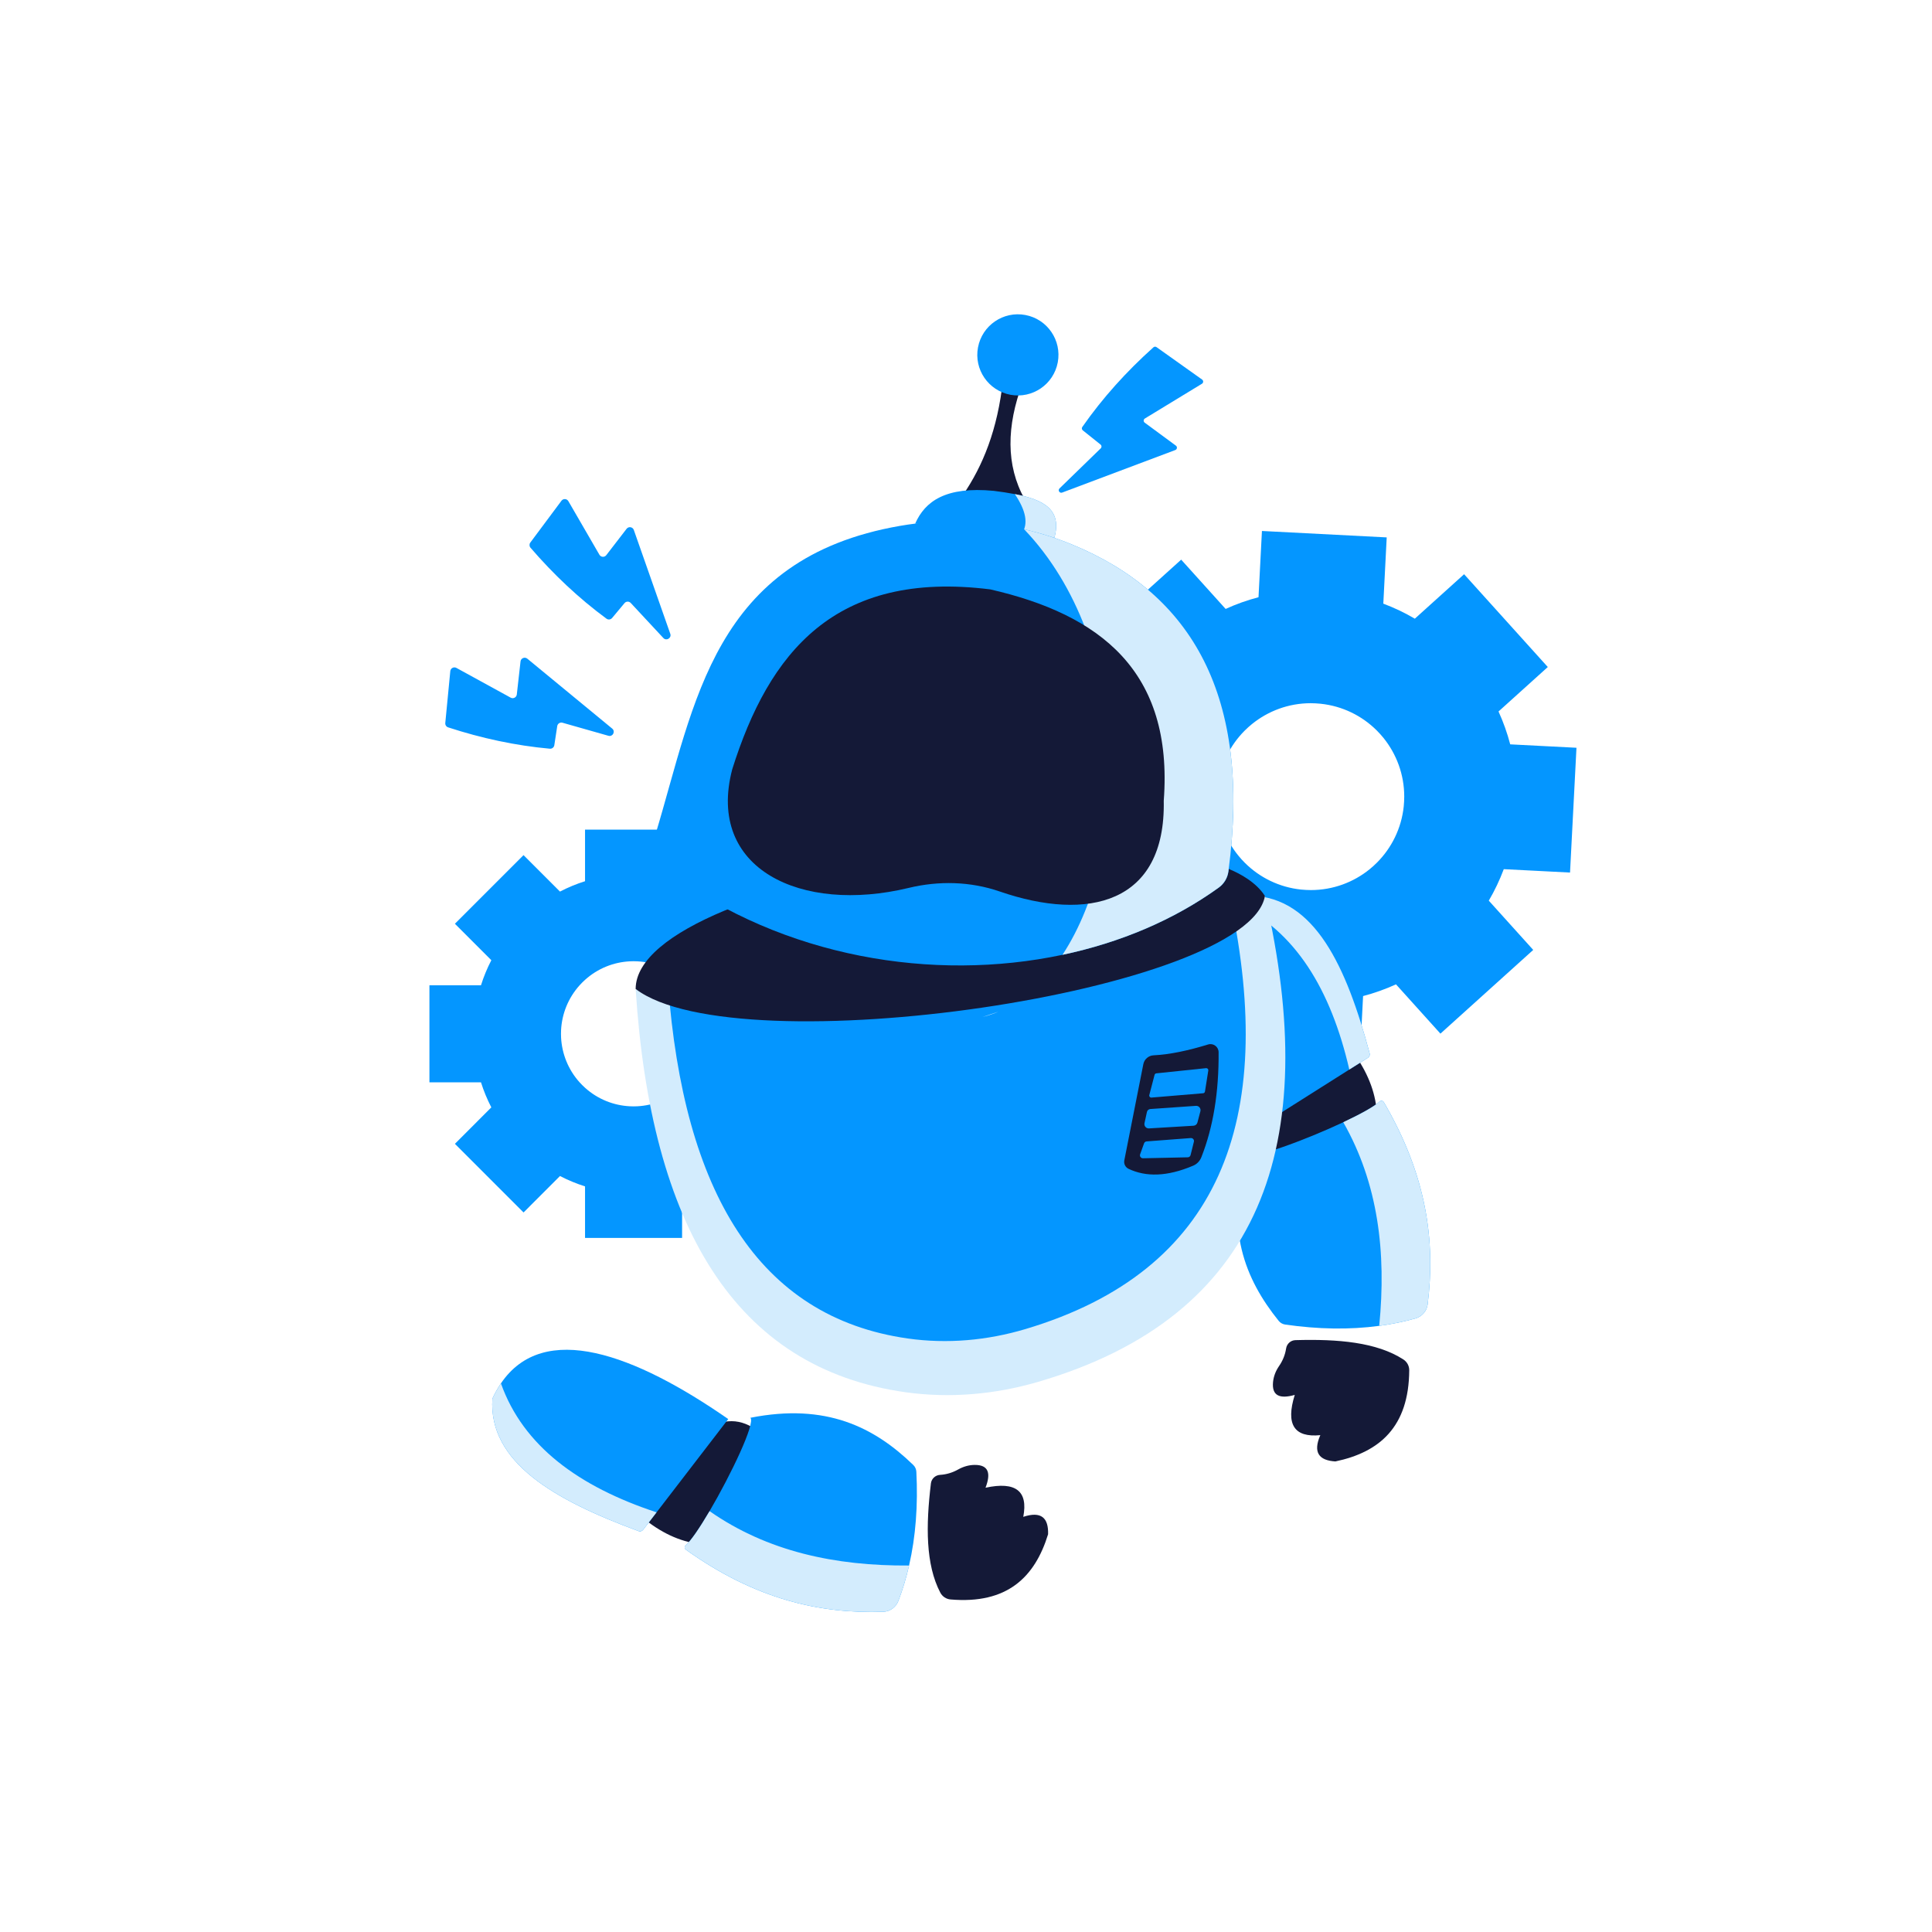 <svg xmlns="http://www.w3.org/2000/svg" xmlns:xlink="http://www.w3.org/1999/xlink" width="500" zoomAndPan="magnify" viewBox="0 0 375 375" height="500" preserveAspectRatio="xMidYMid meet" version="1.0"><path fill="#0496ff" d="M 88.297 222.016 C 88.297 222.016 101.621 235.34 101.621 235.34 C 101.621 235.34 108.691 228.266 108.691 228.266 C 110.262 229.078 111.891 229.75 113.555 230.277 C 113.555 230.277 113.555 240.281 113.555 240.281 C 113.555 240.281 132.395 240.281 132.395 240.281 C 132.395 240.281 132.395 230.277 132.395 230.277 C 134.059 229.754 135.688 229.082 137.258 228.266 C 137.258 228.266 144.332 235.34 144.332 235.34 C 144.332 235.34 157.652 222.016 157.652 222.016 C 157.652 222.016 150.582 214.945 150.582 214.945 C 151.398 213.371 152.066 211.742 152.594 210.078 C 152.594 210.078 162.598 210.078 162.598 210.078 C 162.598 210.078 162.598 191.238 162.598 191.238 C 162.598 191.238 152.59 191.238 152.59 191.238 C 152.066 189.574 151.395 187.949 150.582 186.379 C 150.582 186.379 157.652 179.305 157.652 179.305 C 157.652 179.305 144.328 165.98 144.328 165.98 C 144.328 165.98 137.258 173.055 137.258 173.055 C 135.688 172.238 134.062 171.566 132.398 171.043 C 132.398 171.043 132.398 161.035 132.398 161.035 C 132.398 161.035 113.555 161.035 113.555 161.035 C 113.555 161.035 113.555 171.043 113.555 171.043 C 111.891 171.566 110.262 172.238 108.691 173.055 C 108.691 173.055 101.617 165.98 101.617 165.98 C 101.617 165.98 88.297 179.301 88.297 179.301 C 88.297 179.301 95.367 186.375 95.367 186.375 C 94.551 187.949 93.883 189.574 93.359 191.238 C 93.359 191.238 83.352 191.238 83.352 191.238 C 83.352 191.238 83.352 210.082 83.352 210.082 C 83.352 210.082 93.359 210.082 93.359 210.082 C 93.883 211.746 94.555 213.371 95.367 214.941 C 95.367 214.941 88.297 222.016 88.297 222.016 Z M 112.5 210.082 C 110.27 207.602 109.074 204.527 108.906 201.402 C 108.883 200.906 108.883 200.41 108.906 199.914 C 109.074 196.789 110.273 193.715 112.504 191.238 C 112.672 191.055 112.84 190.875 113.016 190.699 C 113.191 190.523 113.371 190.355 113.555 190.188 C 116.027 187.957 119.105 186.758 122.23 186.594 C 122.727 186.566 123.223 186.566 123.719 186.594 C 126.84 186.758 129.918 187.953 132.398 190.188 C 132.578 190.352 132.758 190.52 132.934 190.699 C 133.109 190.875 133.281 191.055 133.449 191.238 C 135.68 193.715 136.875 196.793 137.043 199.918 C 137.066 200.414 137.066 200.91 137.043 201.406 C 136.875 204.527 135.676 207.605 133.445 210.082 C 133.281 210.262 133.109 210.441 132.934 210.617 C 132.758 210.793 132.578 210.965 132.398 211.129 C 129.922 213.359 126.844 214.562 123.719 214.727 C 123.223 214.754 122.727 214.754 122.23 214.727 C 119.109 214.562 116.031 213.367 113.555 211.133 C 113.367 210.965 113.188 210.797 113.012 210.617 C 112.836 210.441 112.668 210.262 112.5 210.082 Z M 112.5 210.082 " fill-opacity="1" fill-rule="nonzero"/><path fill="#0496ff" d="M 304.742 169.363 C 304.742 169.363 305.992 145.141 305.992 145.141 C 305.992 145.141 293.133 144.477 293.133 144.477 C 292.555 142.273 291.793 140.141 290.863 138.098 C 290.863 138.098 300.426 129.469 300.426 129.469 C 300.426 129.469 284.18 111.457 284.18 111.457 C 284.18 111.457 274.617 120.086 274.617 120.086 C 272.68 118.945 270.637 117.969 268.5 117.168 C 268.5 117.168 269.16 104.309 269.16 104.309 C 269.16 104.309 244.941 103.062 244.941 103.062 C 244.941 103.062 244.277 115.922 244.277 115.922 C 242.07 116.496 239.938 117.258 237.895 118.195 C 237.895 118.195 229.266 108.629 229.266 108.629 C 229.266 108.629 211.254 124.875 211.254 124.875 C 211.254 124.875 219.883 134.441 219.883 134.441 C 218.746 136.379 217.77 138.422 216.969 140.555 C 216.969 140.555 204.109 139.891 204.109 139.891 C 204.109 139.891 202.863 164.117 202.863 164.117 C 202.863 164.117 215.723 164.777 215.723 164.777 C 216.297 166.98 217.055 169.113 217.988 171.16 C 217.988 171.16 208.426 179.785 208.426 179.785 C 208.426 179.785 224.672 197.797 224.672 197.797 C 224.672 197.797 234.238 189.168 234.238 189.168 C 236.172 190.309 238.219 191.285 240.355 192.086 C 240.355 192.086 239.691 204.945 239.691 204.945 C 239.691 204.945 263.914 206.195 263.914 206.195 C 263.914 206.195 264.574 193.336 264.574 193.336 C 266.781 192.758 268.914 191.996 270.961 191.062 C 270.961 191.062 279.586 200.629 279.586 200.629 C 279.586 200.629 297.598 184.379 297.598 184.379 C 297.598 184.379 288.973 174.816 288.973 174.816 C 290.109 172.879 291.082 170.836 291.883 168.703 C 291.883 168.703 304.742 169.363 304.742 169.363 Z M 272.465 156.516 C 272.02 160.785 270.109 164.582 267.266 167.434 C 266.812 167.887 266.34 168.316 265.844 168.719 C 262.715 171.254 258.738 172.758 254.449 172.762 C 254.133 172.758 253.812 172.754 253.492 172.734 C 253.172 172.719 252.855 172.695 252.543 172.664 C 248.273 172.219 244.473 170.312 241.621 167.469 C 241.168 167.02 240.742 166.543 240.34 166.047 C 237.805 162.918 236.293 158.945 236.289 154.652 C 236.293 154.336 236.301 154.02 236.316 153.695 C 236.332 153.375 236.359 153.062 236.387 152.742 C 236.832 148.469 238.742 144.672 241.586 141.82 C 242.039 141.367 242.512 140.941 243.008 140.539 C 246.137 138.004 250.113 136.496 254.402 136.492 C 254.723 136.496 255.039 136.504 255.359 136.52 C 255.68 136.535 255.996 136.562 256.312 136.594 C 260.578 137.035 264.379 138.941 267.23 141.785 C 267.684 142.238 268.109 142.711 268.516 143.207 C 271.047 146.336 272.559 150.309 272.562 154.605 C 272.559 154.926 272.555 155.242 272.535 155.562 C 272.52 155.883 272.496 156.199 272.465 156.516 Z M 272.465 156.516 " fill-opacity="1" fill-rule="nonzero"/><path fill="#141937" d="M 263.105 204.895 C 265.73 208.707 267.133 212.562 267.258 216.449 C 267.258 216.449 244.551 226.039 244.551 226.039 C 242.148 222.32 242.312 218.641 245.668 215.02 C 245.668 215.02 263.105 204.895 263.105 204.895 Z M 263.105 204.895 " fill-opacity="1" fill-rule="nonzero"/><path fill="#0496ff" d="M 265.848 204.453 C 265.934 204.785 265.797 205.133 265.512 205.316 C 265.512 205.316 261.902 207.598 261.902 207.598 C 261.902 207.598 242.602 219.805 242.602 219.805 C 231.715 200.598 226.75 182.391 239.73 175.234 C 240.672 174.715 241.707 174.254 242.844 173.852 C 255.188 174.211 261.344 187.594 265.848 204.453 Z M 265.848 204.453 " fill-opacity="1" fill-rule="nonzero"/><path fill="#d3ecfd" d="M 265.484 205.332 C 265.484 205.332 261.902 207.598 261.902 207.598 C 258.309 192.078 251.434 180.641 239.73 175.234 C 240.672 174.715 241.707 174.254 242.844 173.852 C 255.18 174.211 261.336 187.574 265.84 204.426 C 265.93 204.77 265.785 205.141 265.484 205.332 Z M 265.484 205.332 " fill-opacity="1" fill-rule="nonzero"/><path fill="#0496ff" d="M 277.105 253.188 C 276.938 254.492 275.988 255.559 274.719 255.914 C 272.438 256.551 270.102 257.027 267.707 257.348 C 261.938 258.129 255.84 258.016 249.445 257.094 C 248.957 257.023 248.508 256.77 248.195 256.383 C 241.594 248.184 237.719 238.434 241.957 224.062 C 242.867 225.168 253.312 221.312 260.73 217.824 C 264.082 216.246 266.812 214.746 267.77 213.812 C 268.016 213.574 268.414 213.621 268.59 213.914 C 277.051 228.355 278.617 241.141 277.105 253.188 Z M 277.105 253.188 " fill-opacity="1" fill-rule="nonzero"/><path fill="#d3ecfd" d="M 274.719 255.914 C 272.441 256.547 270.102 257.027 267.707 257.348 C 269.117 243.059 267.488 229.676 260.73 217.824 C 264.09 216.242 266.824 214.738 267.777 213.805 C 268.016 213.57 268.414 213.617 268.582 213.906 C 277.051 228.348 278.617 241.137 277.105 253.188 C 276.941 254.492 275.988 255.559 274.719 255.914 Z M 274.719 255.914 " fill-opacity="1" fill-rule="nonzero"/><path fill="#141937" d="M 251.438 260.121 C 259.691 259.883 267.195 260.516 272.383 263.863 C 273.098 264.324 273.535 265.109 273.531 265.957 C 273.469 276.996 267.746 281.871 259.195 283.664 C 256.004 283.469 254.812 281.914 256.273 278.562 C 251.199 279.066 249.52 276.484 251.312 270.75 C 248.418 271.566 246.824 270.941 247.098 268.23 C 247.211 267.121 247.633 266.066 248.266 265.148 C 248.969 264.125 249.441 262.996 249.633 261.738 C 249.773 260.832 250.523 260.148 251.438 260.121 Z M 251.438 260.121 " fill-opacity="1" fill-rule="nonzero"/><path fill="#141937" d="M 124.633 294.496 C 128.191 297.457 131.898 299.207 135.762 299.688 C 135.762 299.688 147.383 277.949 147.383 277.949 C 143.898 275.219 140.219 275.043 136.305 278.059 C 136.305 278.059 124.633 294.496 124.633 294.496 Z M 124.633 294.496 " fill-opacity="1" fill-rule="nonzero"/><path fill="#0496ff" d="M 123.945 297.188 C 124.266 297.305 124.625 297.199 124.832 296.93 C 124.832 296.93 127.438 293.543 127.438 293.543 C 127.438 293.543 141.352 275.441 141.352 275.441 C 123.223 262.844 105.543 256.238 97.23 268.512 C 96.629 269.402 96.074 270.391 95.57 271.484 C 94.801 283.809 107.562 291.16 123.945 297.188 Z M 123.945 297.188 " fill-opacity="1" fill-rule="nonzero"/><path fill="#d3ecfd" d="M 124.852 296.906 C 124.852 296.906 127.438 293.543 127.438 293.543 C 112.309 288.547 101.547 280.66 97.23 268.512 C 96.629 269.402 96.074 270.391 95.57 271.484 C 94.801 283.801 107.547 291.152 123.914 297.176 C 124.25 297.301 124.633 297.188 124.852 296.906 Z M 124.852 296.906 " fill-opacity="1" fill-rule="nonzero"/><path fill="#0496ff" d="M 171.445 312.844 C 172.762 312.801 173.91 311.949 174.379 310.719 C 175.219 308.508 175.91 306.223 176.449 303.867 C 177.754 298.195 178.195 292.109 177.863 285.66 C 177.836 285.168 177.625 284.695 177.27 284.352 C 169.703 277.023 160.348 272.277 145.652 275.188 C 146.668 276.195 141.875 286.246 137.723 293.312 C 135.848 296.504 134.102 299.09 133.086 299.957 C 132.828 300.176 132.84 300.582 133.117 300.781 C 146.723 310.527 159.312 313.254 171.445 312.844 Z M 171.445 312.844 " fill-opacity="1" fill-rule="nonzero"/><path fill="#d3ecfd" d="M 174.379 310.719 C 175.219 308.508 175.91 306.223 176.449 303.867 C 162.09 303.969 148.91 301.125 137.727 293.312 C 135.844 296.512 134.094 299.102 133.078 299.961 C 132.824 300.18 132.836 300.578 133.109 300.773 C 146.715 310.523 159.309 313.254 171.445 312.844 C 172.762 312.801 173.91 311.949 174.379 310.719 Z M 174.379 310.719 " fill-opacity="1" fill-rule="nonzero"/><path fill="#141937" d="M 180.691 287.918 C 179.703 296.113 179.648 303.648 182.508 309.121 C 182.902 309.871 183.645 310.379 184.488 310.453 C 195.488 311.398 200.863 306.145 203.434 297.793 C 203.527 294.598 202.09 293.27 198.617 294.418 C 199.582 289.41 197.164 287.504 191.289 288.766 C 192.367 285.961 191.891 284.312 189.168 284.34 C 188.051 284.348 186.961 284.672 185.988 285.219 C 184.906 285.824 183.738 286.195 182.469 286.27 C 181.555 286.324 180.805 287.012 180.691 287.918 Z M 180.691 287.918 " fill-opacity="1" fill-rule="nonzero"/><path fill="#d3ecfd" d="M 201.461 268.23 C 193.129 270.66 184.391 271.434 175.797 270.238 C 142.609 265.602 126.316 237.898 123.379 191.953 C 123.379 191.953 129.668 191.023 129.668 191.023 C 129.668 191.023 238.844 174.895 238.844 174.895 C 238.844 174.895 245.523 173.91 245.523 173.91 C 256.691 222.199 244.926 255.543 201.461 268.23 Z M 201.461 268.23 " fill-opacity="1" fill-rule="nonzero"/><path fill="#0496ff" d="M 199.031 257.973 C 191.617 260.184 183.832 260.887 176.18 259.797 C 147.188 255.668 132.676 231.363 129.668 191.023 C 129.668 191.023 238.844 174.895 238.844 174.895 C 247.781 217.355 236.965 246.676 199.031 257.973 Z M 199.031 257.973 " fill-opacity="1" fill-rule="nonzero"/><path fill="#141937" d="M 223.906 204.836 C 227.098 204.676 230.668 203.91 234.496 202.73 C 235.5 202.422 236.523 203.176 236.531 204.227 C 236.59 211.93 235.504 218.758 233.176 224.629 C 232.887 225.359 232.324 225.949 231.602 226.254 C 226.473 228.434 222.395 228.441 219.074 226.879 C 218.445 226.586 218.094 225.91 218.227 225.23 C 218.227 225.23 221.918 206.559 221.918 206.559 C 222.109 205.598 222.926 204.883 223.906 204.836 Z M 223.906 204.836 " fill-opacity="1" fill-rule="nonzero"/><path fill="#0496ff" d="M 224.102 208.629 C 224.102 208.629 223.078 212.547 223.078 212.547 C 223.008 212.809 223.223 213.062 223.492 213.039 C 223.492 213.039 233.527 212.199 233.527 212.199 C 233.707 212.184 233.852 212.047 233.883 211.867 C 233.883 211.867 234.531 207.785 234.531 207.785 C 234.57 207.527 234.359 207.305 234.102 207.328 C 234.102 207.328 224.441 208.336 224.441 208.336 C 224.281 208.352 224.145 208.469 224.102 208.629 Z M 224.102 208.629 " fill-opacity="1" fill-rule="nonzero"/><path fill="#0496ff" d="M 223.277 215.262 C 223.277 215.262 232.125 214.645 232.125 214.645 C 232.699 214.605 233.141 215.141 232.996 215.695 C 232.996 215.695 232.422 217.879 232.422 217.879 C 232.332 218.23 232.023 218.484 231.664 218.504 C 231.664 218.504 223.016 219.023 223.016 219.023 C 222.461 219.055 222.027 218.551 222.145 218.008 C 222.145 218.008 222.621 215.832 222.621 215.832 C 222.688 215.516 222.957 215.285 223.277 215.262 Z M 223.277 215.262 " fill-opacity="1" fill-rule="nonzero"/><path fill="#0496ff" d="M 222.559 221.547 C 222.559 221.547 231.133 220.895 231.133 220.895 C 231.523 220.867 231.828 221.227 231.734 221.605 C 231.734 221.605 231.09 224.199 231.09 224.199 C 231.027 224.449 230.805 224.629 230.547 224.633 C 230.547 224.633 221.848 224.82 221.848 224.82 C 221.445 224.828 221.16 224.43 221.297 224.051 C 221.297 224.051 222.059 221.926 222.059 221.926 C 222.137 221.711 222.332 221.562 222.559 221.547 Z M 222.559 221.547 " fill-opacity="1" fill-rule="nonzero"/><path fill="#141937" d="M 123.379 191.957 C 143.176 207.039 242.336 192.539 245.523 173.91 C 232.477 153.465 123.422 169.387 123.379 191.957 Z M 123.379 191.957 " fill-opacity="1" fill-rule="nonzero"/><path fill="#141937" d="M 194.688 73.66 C 193.641 83.492 190.73 90.461 186.922 96.055 C 186.922 96.055 198.871 96.871 198.871 96.871 C 195.215 90.277 195.367 82.699 198.469 74.367 C 198.469 74.367 194.688 73.66 194.688 73.66 Z M 194.688 73.66 " fill-opacity="1" fill-rule="nonzero"/><path fill="#0496ff" d="M 204.645 104.402 C 204.645 104.402 198.219 103.742 198.219 103.742 C 198.219 103.742 177.633 101.637 177.633 101.637 C 179.566 97.273 183.574 94.387 192.887 95.273 C 194.348 95.457 195.719 95.66 196.98 95.906 C 202.734 97.012 206.152 99 204.645 104.402 Z M 204.645 104.402 " fill-opacity="1" fill-rule="nonzero"/><path fill="#d3ecfd" d="M 204.645 104.402 C 204.645 104.402 198.219 103.742 198.219 103.742 C 199.746 101.699 199.07 99.004 196.98 95.906 C 202.734 97.012 206.152 99 204.645 104.402 Z M 204.645 104.402 " fill-opacity="1" fill-rule="nonzero"/><path fill="#0496ff" d="M 205.312 70.336 C 204.508 74.609 200.391 77.426 196.117 76.625 C 191.84 75.82 189.023 71.703 189.828 67.43 C 190.629 63.152 194.746 60.336 199.023 61.141 C 203.297 61.941 206.113 66.059 205.312 70.336 Z M 205.312 70.336 " fill-opacity="1" fill-rule="nonzero"/><path fill="#0496ff" d="M 238.43 169.188 C 238.27 170.41 237.617 171.516 236.621 172.234 C 227.926 178.535 217.477 182.949 206.227 185.328 C 181.133 190.645 152.074 185.836 129.684 169.293 C 127.391 167.594 126.418 164.637 127.242 161.906 C 134.918 136.535 138.391 108.371 174.695 102.07 C 182.727 100.676 190.914 100.902 198.781 102.73 C 201.922 103.453 205.016 104.434 208.027 105.668 C 231.402 115.25 242.945 135.188 238.43 169.188 Z M 238.43 169.188 " fill-opacity="1" fill-rule="nonzero"/><path fill="#d3ecfd" d="M 190.715 197.395 C 190.715 197.395 193.863 196.34 193.863 196.34 C 192.844 196.773 191.793 197.125 190.715 197.395 Z M 190.715 197.395 " fill-opacity="1" fill-rule="nonzero"/><path fill="#d3ecfd" d="M 236.547 172.289 C 227.863 178.562 217.441 182.957 206.227 185.328 C 219.652 164.883 219.789 124.715 198.781 102.73 C 201.922 103.453 205.016 104.434 208.027 105.668 C 231.383 115.242 242.926 135.152 238.441 169.098 C 238.273 170.375 237.594 171.535 236.547 172.289 Z M 236.547 172.289 " fill-opacity="1" fill-rule="nonzero"/><path fill="#141937" d="M 192.203 114.398 C 162 110.625 149.234 126.742 142.125 149.32 C 137.047 168.695 155.508 177.379 176.367 172.344 C 182.215 170.93 188.352 171.074 194.039 173.035 C 211.191 178.957 226.277 175.395 225.883 155.43 C 227.785 130.227 213.469 119.262 192.203 114.398 Z M 192.203 114.398 " fill-opacity="1" fill-rule="nonzero"/><path fill="#0496ff" d="M 108.98 97.195 C 108.98 97.195 102.938 105.305 102.938 105.305 C 102.711 105.609 102.727 106.027 102.969 106.312 C 107.438 111.5 112.332 116.117 117.719 120.086 C 118.059 120.336 118.543 120.277 118.812 119.949 C 118.812 119.949 121.219 117.066 121.219 117.066 C 121.527 116.695 122.094 116.68 122.426 117.035 C 122.426 117.035 128.754 123.836 128.754 123.836 C 129.348 124.473 130.391 123.844 130.102 123.02 C 130.102 123.02 123.023 102.863 123.023 102.863 C 122.812 102.262 122.016 102.133 121.625 102.637 C 121.625 102.637 117.676 107.762 117.676 107.762 C 117.328 108.215 116.633 108.168 116.344 107.672 C 116.344 107.672 110.32 97.273 110.32 97.273 C 110.031 96.773 109.324 96.734 108.98 97.195 Z M 108.98 97.195 " fill-opacity="1" fill-rule="nonzero"/><path fill="#0496ff" d="M 87.402 130.27 C 87.402 130.27 86.43 140.332 86.43 140.332 C 86.391 140.707 86.621 141.062 86.98 141.18 C 93.488 143.305 100.062 144.719 106.723 145.324 C 107.148 145.363 107.531 145.062 107.594 144.641 C 107.594 144.641 108.16 140.934 108.16 140.934 C 108.23 140.457 108.711 140.148 109.176 140.281 C 109.176 140.281 118.098 142.816 118.098 142.816 C 118.938 143.055 119.504 141.973 118.828 141.418 C 118.828 141.418 102.352 127.848 102.352 127.848 C 101.855 127.441 101.109 127.746 101.035 128.379 C 101.035 128.379 100.312 134.797 100.312 134.797 C 100.246 135.367 99.625 135.691 99.121 135.414 C 99.121 135.414 88.59 129.641 88.59 129.641 C 88.082 129.363 87.457 129.695 87.402 130.27 Z M 87.402 130.27 " fill-opacity="1" fill-rule="nonzero"/><path fill="#0496ff" d="M 233.328 73.672 C 233.328 73.672 224.488 67.383 224.488 67.383 C 224.305 67.25 224.051 67.262 223.879 67.414 C 218.641 72.109 214.008 77.242 210.074 82.875 C 209.926 83.086 209.969 83.375 210.172 83.535 C 210.172 83.535 213.617 86.289 213.617 86.289 C 213.848 86.469 213.867 86.812 213.656 87.02 C 213.656 87.02 205.652 94.801 205.652 94.801 C 205.273 95.172 205.668 95.793 206.164 95.609 C 206.164 95.609 228.125 87.352 228.125 87.352 C 228.488 87.215 228.555 86.73 228.242 86.5 C 228.242 86.5 222.188 82.039 222.188 82.039 C 221.906 81.836 221.926 81.41 222.223 81.23 C 222.223 81.23 233.301 74.484 233.301 74.484 C 233.598 74.305 233.613 73.875 233.328 73.672 Z M 233.328 73.672 " fill-opacity="1" fill-rule="nonzero"/></svg>